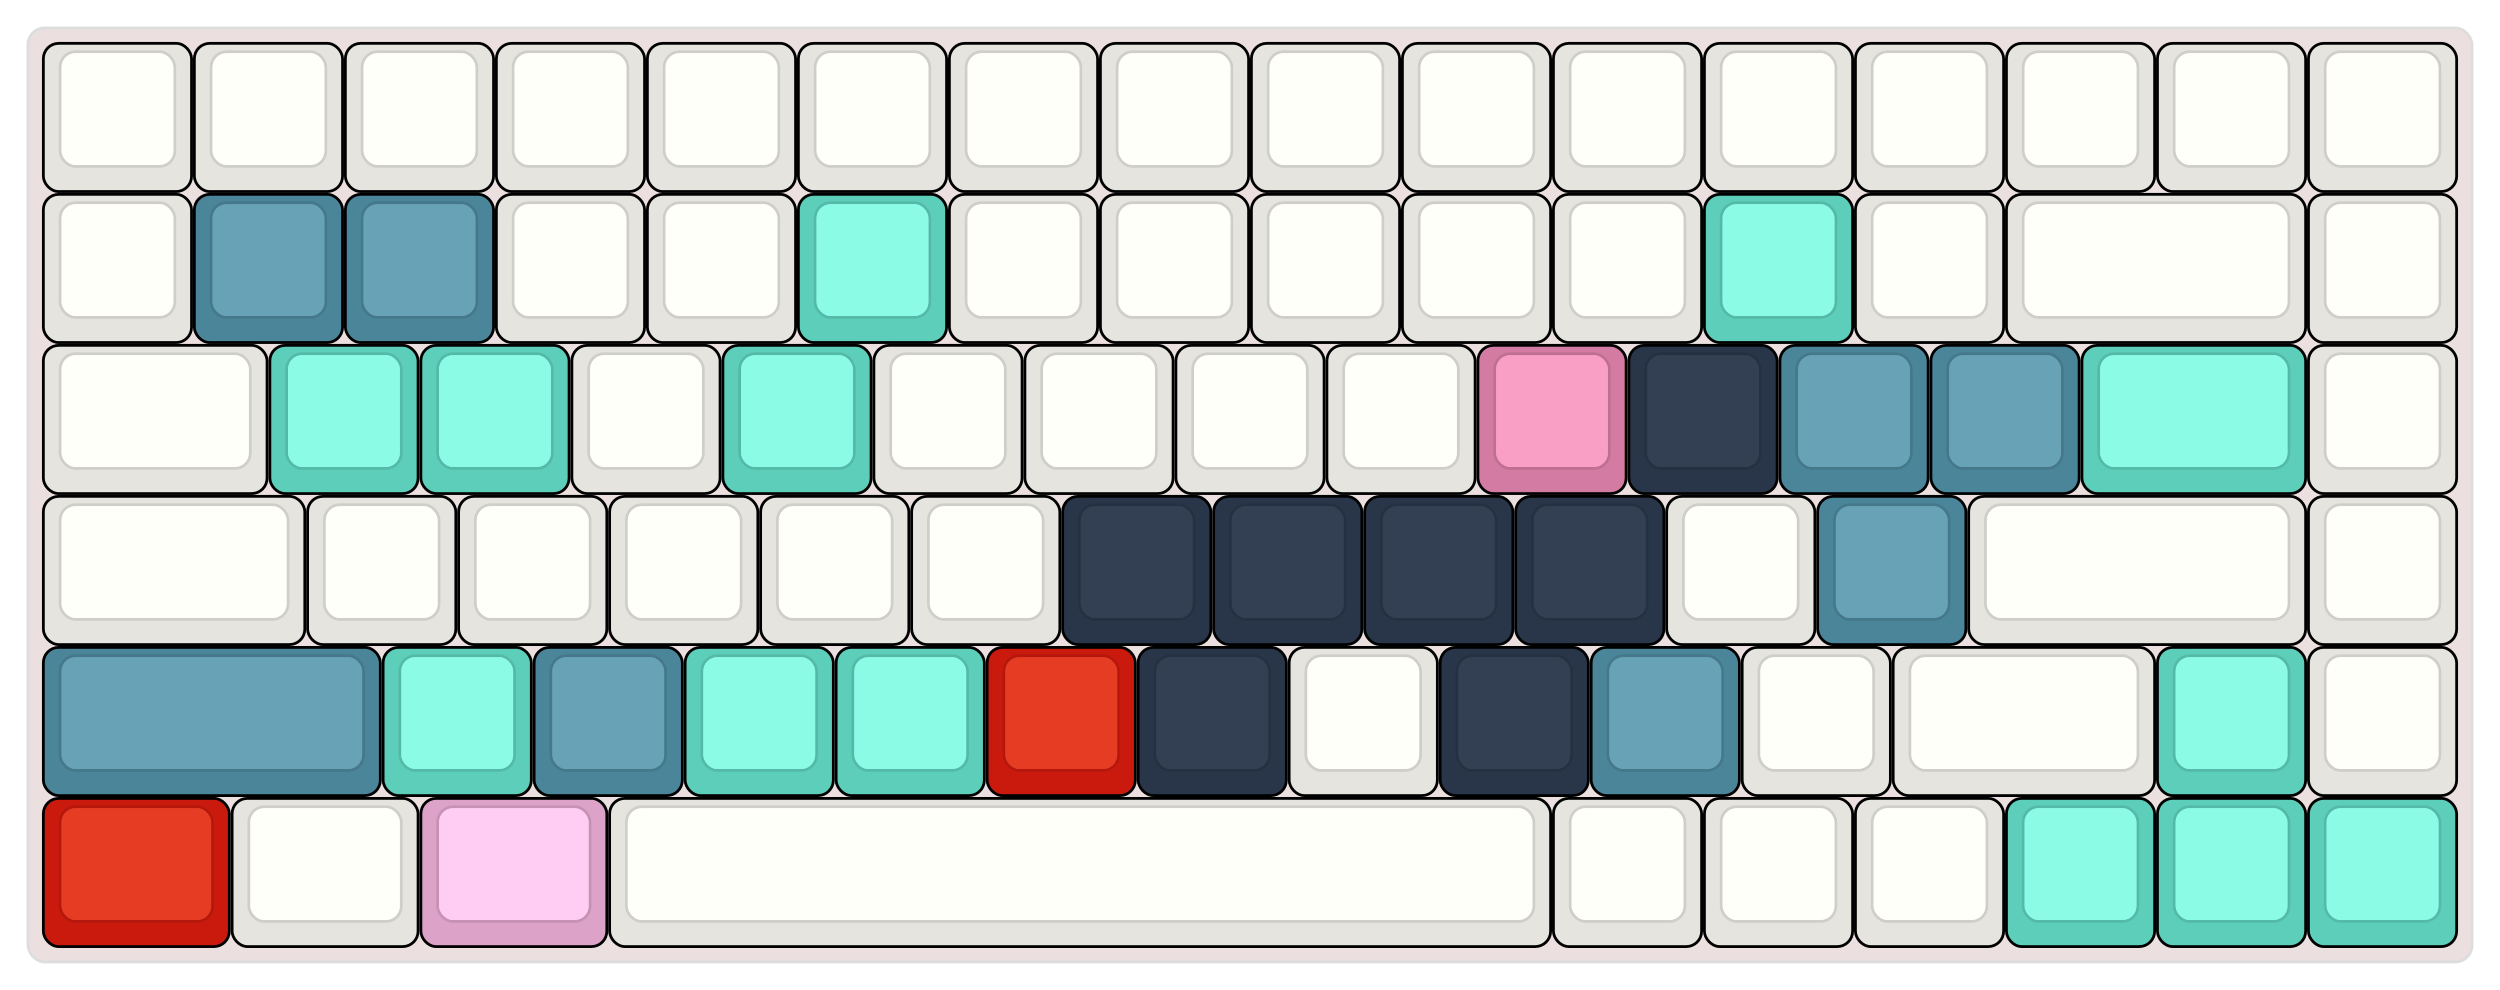 
  <svg width='894px'
       height='354px'
       viewBox='0 0 894 354'
       xmlns='http://www.w3.org/2000/svg'
       xmlns:xlink="http://www.w3.org/1999/xlink">

    <style type='text/css'>
    .keycap .border { stroke: black; stroke-width: 2; }
    .keycap .inner.border { stroke: rgba(0,0,0,.1); }
    </style>
    <defs>
      <linearGradient id="DCS">
        <stop offset="0%" stop-color="black" stop-opacity="0"/>
        <stop offset="40%" stop-color="black" stop-opacity="0.1"/>
        <stop offset="60%" stop-color="black" stop-opacity="0.1"/>
        <stop offset="100%" stop-color="black" stop-opacity="0"/>
      </linearGradient>
      <linearGradient id="SPACE" x1="0%" x2="0%" y1="0%" y2="100%">
        <stop offset="0%" stop-color="black" stop-opacity="0.1"/>
        <stop offset="20%" stop-color="black" stop-opacity="0.0"/>
        <stop offset="40%" stop-color="black" stop-opacity="0.0"/>
        <stop offset="100%" stop-color="black" stop-opacity="0.1"/>
      </linearGradient>
      <radialGradient id="DSA">
        <stop offset="0%" stop-color="black" stop-opacity="0.1"/>
        <stop offset="10%" stop-color="black" stop-opacity="0.1"/>
        <stop offset="100%" stop-color="black" stop-opacity="0"/>
      </radialGradient>
      <radialGradient id="SA" xlink:href="#DSA" />
    </defs>

    <g transform='translate(10,10)'>
      <rect width="874" height="334"
            stroke="#ddd" stroke-width="1" fill="#ebdfdf" rx="6"/>
      <g transform='translate(5,5)'>
        
  <g class='  keycap'
  >

  
    <!-- Outer Border -->
    <rect x="1" y="1"
          width="52" height="52"
          rx="5" fill="#e5e4df" class="outer border"/>
    
    <!-- Outer Fill -->
    <rect x="1" y="1"
          width="52" height="52"
          rx="5" fill="#e5e4df"/>
    

    
      <!-- Inner Border -->
      <rect x="7" y="4"
            width="40" height="40"
            rx="5" fill="#fffffa" class="inner border"/>
      
      <!-- Inner Fill -->
      <rect x="7" y="4"
            width="40" height="40"
            rx="5" fill="#fffffa"/>
      
      

     
   
  </g>

  <g class='  keycap'
  >

  
    <!-- Outer Border -->
    <rect x="55" y="1"
          width="52" height="52"
          rx="5" fill="#e5e4df" class="outer border"/>
    
    <!-- Outer Fill -->
    <rect x="55" y="1"
          width="52" height="52"
          rx="5" fill="#e5e4df"/>
    

    
      <!-- Inner Border -->
      <rect x="61" y="4"
            width="40" height="40"
            rx="5" fill="#fffffa" class="inner border"/>
      
      <!-- Inner Fill -->
      <rect x="61" y="4"
            width="40" height="40"
            rx="5" fill="#fffffa"/>
      
      

     
   
  </g>

  <g class='  keycap'
  >

  
    <!-- Outer Border -->
    <rect x="109" y="1"
          width="52" height="52"
          rx="5" fill="#e5e4df" class="outer border"/>
    
    <!-- Outer Fill -->
    <rect x="109" y="1"
          width="52" height="52"
          rx="5" fill="#e5e4df"/>
    

    
      <!-- Inner Border -->
      <rect x="115" y="4"
            width="40" height="40"
            rx="5" fill="#fffffa" class="inner border"/>
      
      <!-- Inner Fill -->
      <rect x="115" y="4"
            width="40" height="40"
            rx="5" fill="#fffffa"/>
      
      

     
   
  </g>

  <g class='  keycap'
  >

  
    <!-- Outer Border -->
    <rect x="163" y="1"
          width="52" height="52"
          rx="5" fill="#e5e4df" class="outer border"/>
    
    <!-- Outer Fill -->
    <rect x="163" y="1"
          width="52" height="52"
          rx="5" fill="#e5e4df"/>
    

    
      <!-- Inner Border -->
      <rect x="169" y="4"
            width="40" height="40"
            rx="5" fill="#fffffa" class="inner border"/>
      
      <!-- Inner Fill -->
      <rect x="169" y="4"
            width="40" height="40"
            rx="5" fill="#fffffa"/>
      
      

     
   
  </g>

  <g class='  keycap'
  >

  
    <!-- Outer Border -->
    <rect x="217" y="1"
          width="52" height="52"
          rx="5" fill="#e5e4df" class="outer border"/>
    
    <!-- Outer Fill -->
    <rect x="217" y="1"
          width="52" height="52"
          rx="5" fill="#e5e4df"/>
    

    
      <!-- Inner Border -->
      <rect x="223" y="4"
            width="40" height="40"
            rx="5" fill="#fffffa" class="inner border"/>
      
      <!-- Inner Fill -->
      <rect x="223" y="4"
            width="40" height="40"
            rx="5" fill="#fffffa"/>
      
      

     
   
  </g>

  <g class='  keycap'
  >

  
    <!-- Outer Border -->
    <rect x="271" y="1"
          width="52" height="52"
          rx="5" fill="#e5e4df" class="outer border"/>
    
    <!-- Outer Fill -->
    <rect x="271" y="1"
          width="52" height="52"
          rx="5" fill="#e5e4df"/>
    

    
      <!-- Inner Border -->
      <rect x="277" y="4"
            width="40" height="40"
            rx="5" fill="#fffffa" class="inner border"/>
      
      <!-- Inner Fill -->
      <rect x="277" y="4"
            width="40" height="40"
            rx="5" fill="#fffffa"/>
      
      

     
   
  </g>

  <g class='  keycap'
  >

  
    <!-- Outer Border -->
    <rect x="325" y="1"
          width="52" height="52"
          rx="5" fill="#e5e4df" class="outer border"/>
    
    <!-- Outer Fill -->
    <rect x="325" y="1"
          width="52" height="52"
          rx="5" fill="#e5e4df"/>
    

    
      <!-- Inner Border -->
      <rect x="331" y="4"
            width="40" height="40"
            rx="5" fill="#fffffa" class="inner border"/>
      
      <!-- Inner Fill -->
      <rect x="331" y="4"
            width="40" height="40"
            rx="5" fill="#fffffa"/>
      
      

     
   
  </g>

  <g class='  keycap'
  >

  
    <!-- Outer Border -->
    <rect x="379" y="1"
          width="52" height="52"
          rx="5" fill="#e5e4df" class="outer border"/>
    
    <!-- Outer Fill -->
    <rect x="379" y="1"
          width="52" height="52"
          rx="5" fill="#e5e4df"/>
    

    
      <!-- Inner Border -->
      <rect x="385" y="4"
            width="40" height="40"
            rx="5" fill="#fffffa" class="inner border"/>
      
      <!-- Inner Fill -->
      <rect x="385" y="4"
            width="40" height="40"
            rx="5" fill="#fffffa"/>
      
      

     
   
  </g>

  <g class='  keycap'
  >

  
    <!-- Outer Border -->
    <rect x="433" y="1"
          width="52" height="52"
          rx="5" fill="#e5e4df" class="outer border"/>
    
    <!-- Outer Fill -->
    <rect x="433" y="1"
          width="52" height="52"
          rx="5" fill="#e5e4df"/>
    

    
      <!-- Inner Border -->
      <rect x="439" y="4"
            width="40" height="40"
            rx="5" fill="#fffffa" class="inner border"/>
      
      <!-- Inner Fill -->
      <rect x="439" y="4"
            width="40" height="40"
            rx="5" fill="#fffffa"/>
      
      

     
   
  </g>

  <g class='  keycap'
  >

  
    <!-- Outer Border -->
    <rect x="487" y="1"
          width="52" height="52"
          rx="5" fill="#e5e4df" class="outer border"/>
    
    <!-- Outer Fill -->
    <rect x="487" y="1"
          width="52" height="52"
          rx="5" fill="#e5e4df"/>
    

    
      <!-- Inner Border -->
      <rect x="493" y="4"
            width="40" height="40"
            rx="5" fill="#fffffa" class="inner border"/>
      
      <!-- Inner Fill -->
      <rect x="493" y="4"
            width="40" height="40"
            rx="5" fill="#fffffa"/>
      
      

     
   
  </g>

  <g class='  keycap'
  >

  
    <!-- Outer Border -->
    <rect x="541" y="1"
          width="52" height="52"
          rx="5" fill="#e5e4df" class="outer border"/>
    
    <!-- Outer Fill -->
    <rect x="541" y="1"
          width="52" height="52"
          rx="5" fill="#e5e4df"/>
    

    
      <!-- Inner Border -->
      <rect x="547" y="4"
            width="40" height="40"
            rx="5" fill="#fffffa" class="inner border"/>
      
      <!-- Inner Fill -->
      <rect x="547" y="4"
            width="40" height="40"
            rx="5" fill="#fffffa"/>
      
      

     
   
  </g>

  <g class='  keycap'
  >

  
    <!-- Outer Border -->
    <rect x="595" y="1"
          width="52" height="52"
          rx="5" fill="#e5e4df" class="outer border"/>
    
    <!-- Outer Fill -->
    <rect x="595" y="1"
          width="52" height="52"
          rx="5" fill="#e5e4df"/>
    

    
      <!-- Inner Border -->
      <rect x="601" y="4"
            width="40" height="40"
            rx="5" fill="#fffffa" class="inner border"/>
      
      <!-- Inner Fill -->
      <rect x="601" y="4"
            width="40" height="40"
            rx="5" fill="#fffffa"/>
      
      

     
   
  </g>

  <g class='  keycap'
  >

  
    <!-- Outer Border -->
    <rect x="649" y="1"
          width="52" height="52"
          rx="5" fill="#e5e4df" class="outer border"/>
    
    <!-- Outer Fill -->
    <rect x="649" y="1"
          width="52" height="52"
          rx="5" fill="#e5e4df"/>
    

    
      <!-- Inner Border -->
      <rect x="655" y="4"
            width="40" height="40"
            rx="5" fill="#fffffa" class="inner border"/>
      
      <!-- Inner Fill -->
      <rect x="655" y="4"
            width="40" height="40"
            rx="5" fill="#fffffa"/>
      
      

     
   
  </g>

  <g class='  keycap'
  >

  
    <!-- Outer Border -->
    <rect x="703" y="1"
          width="52" height="52"
          rx="5" fill="#e5e4df" class="outer border"/>
    
    <!-- Outer Fill -->
    <rect x="703" y="1"
          width="52" height="52"
          rx="5" fill="#e5e4df"/>
    

    
      <!-- Inner Border -->
      <rect x="709" y="4"
            width="40" height="40"
            rx="5" fill="#fffffa" class="inner border"/>
      
      <!-- Inner Fill -->
      <rect x="709" y="4"
            width="40" height="40"
            rx="5" fill="#fffffa"/>
      
      

     
   
  </g>

  <g class='  keycap'
  >

  
    <!-- Outer Border -->
    <rect x="757" y="1"
          width="52" height="52"
          rx="5" fill="#e5e4df" class="outer border"/>
    
    <!-- Outer Fill -->
    <rect x="757" y="1"
          width="52" height="52"
          rx="5" fill="#e5e4df"/>
    

    
      <!-- Inner Border -->
      <rect x="763" y="4"
            width="40" height="40"
            rx="5" fill="#fffffa" class="inner border"/>
      
      <!-- Inner Fill -->
      <rect x="763" y="4"
            width="40" height="40"
            rx="5" fill="#fffffa"/>
      
      

     
   
  </g>

  <g class='  keycap'
  >

  
    <!-- Outer Border -->
    <rect x="811" y="1"
          width="52" height="52"
          rx="5" fill="#e5e4df" class="outer border"/>
    
    <!-- Outer Fill -->
    <rect x="811" y="1"
          width="52" height="52"
          rx="5" fill="#e5e4df"/>
    

    
      <!-- Inner Border -->
      <rect x="817" y="4"
            width="40" height="40"
            rx="5" fill="#fffffa" class="inner border"/>
      
      <!-- Inner Fill -->
      <rect x="817" y="4"
            width="40" height="40"
            rx="5" fill="#fffffa"/>
      
      

     
   
  </g>

  <g class='  keycap'
  >

  
    <!-- Outer Border -->
    <rect x="1" y="55"
          width="52" height="52"
          rx="5" fill="#e5e4df" class="outer border"/>
    
    <!-- Outer Fill -->
    <rect x="1" y="55"
          width="52" height="52"
          rx="5" fill="#e5e4df"/>
    

    
      <!-- Inner Border -->
      <rect x="7" y="58"
            width="40" height="40"
            rx="5" fill="#fffffa" class="inner border"/>
      
      <!-- Inner Fill -->
      <rect x="7" y="58"
            width="40" height="40"
            rx="5" fill="#fffffa"/>
      
      

     
   
  </g>

  <g class='  keycap'
  >

  
    <!-- Outer Border -->
    <rect x="55" y="55"
          width="52" height="52"
          rx="5" fill="#4b8599" class="outer border"/>
    
    <!-- Outer Fill -->
    <rect x="55" y="55"
          width="52" height="52"
          rx="5" fill="#4b8599"/>
    

    
      <!-- Inner Border -->
      <rect x="61" y="58"
            width="40" height="40"
            rx="5" fill="#68a2b6" class="inner border"/>
      
      <!-- Inner Fill -->
      <rect x="61" y="58"
            width="40" height="40"
            rx="5" fill="#68a2b6"/>
      
      

     
   
  </g>

  <g class='  keycap'
  >

  
    <!-- Outer Border -->
    <rect x="109" y="55"
          width="52" height="52"
          rx="5" fill="#4b8599" class="outer border"/>
    
    <!-- Outer Fill -->
    <rect x="109" y="55"
          width="52" height="52"
          rx="5" fill="#4b8599"/>
    

    
      <!-- Inner Border -->
      <rect x="115" y="58"
            width="40" height="40"
            rx="5" fill="#68a2b6" class="inner border"/>
      
      <!-- Inner Fill -->
      <rect x="115" y="58"
            width="40" height="40"
            rx="5" fill="#68a2b6"/>
      
      

     
   
  </g>

  <g class='  keycap'
  >

  
    <!-- Outer Border -->
    <rect x="163" y="55"
          width="52" height="52"
          rx="5" fill="#e5e4df" class="outer border"/>
    
    <!-- Outer Fill -->
    <rect x="163" y="55"
          width="52" height="52"
          rx="5" fill="#e5e4df"/>
    

    
      <!-- Inner Border -->
      <rect x="169" y="58"
            width="40" height="40"
            rx="5" fill="#fffffa" class="inner border"/>
      
      <!-- Inner Fill -->
      <rect x="169" y="58"
            width="40" height="40"
            rx="5" fill="#fffffa"/>
      
      

     
   
  </g>

  <g class='  keycap'
  >

  
    <!-- Outer Border -->
    <rect x="217" y="55"
          width="52" height="52"
          rx="5" fill="#e5e4df" class="outer border"/>
    
    <!-- Outer Fill -->
    <rect x="217" y="55"
          width="52" height="52"
          rx="5" fill="#e5e4df"/>
    

    
      <!-- Inner Border -->
      <rect x="223" y="58"
            width="40" height="40"
            rx="5" fill="#fffffa" class="inner border"/>
      
      <!-- Inner Fill -->
      <rect x="223" y="58"
            width="40" height="40"
            rx="5" fill="#fffffa"/>
      
      

     
   
  </g>

  <g class='  keycap'
  >

  
    <!-- Outer Border -->
    <rect x="271" y="55"
          width="52" height="52"
          rx="5" fill="#5dceba" class="outer border"/>
    
    <!-- Outer Fill -->
    <rect x="271" y="55"
          width="52" height="52"
          rx="5" fill="#5dceba"/>
    

    
      <!-- Inner Border -->
      <rect x="277" y="58"
            width="40" height="40"
            rx="5" fill="#8cfbe6" class="inner border"/>
      
      <!-- Inner Fill -->
      <rect x="277" y="58"
            width="40" height="40"
            rx="5" fill="#8cfbe6"/>
      
      

     
   
  </g>

  <g class='  keycap'
  >

  
    <!-- Outer Border -->
    <rect x="325" y="55"
          width="52" height="52"
          rx="5" fill="#e5e4df" class="outer border"/>
    
    <!-- Outer Fill -->
    <rect x="325" y="55"
          width="52" height="52"
          rx="5" fill="#e5e4df"/>
    

    
      <!-- Inner Border -->
      <rect x="331" y="58"
            width="40" height="40"
            rx="5" fill="#fffffa" class="inner border"/>
      
      <!-- Inner Fill -->
      <rect x="331" y="58"
            width="40" height="40"
            rx="5" fill="#fffffa"/>
      
      

     
   
  </g>

  <g class='  keycap'
  >

  
    <!-- Outer Border -->
    <rect x="379" y="55"
          width="52" height="52"
          rx="5" fill="#e5e4df" class="outer border"/>
    
    <!-- Outer Fill -->
    <rect x="379" y="55"
          width="52" height="52"
          rx="5" fill="#e5e4df"/>
    

    
      <!-- Inner Border -->
      <rect x="385" y="58"
            width="40" height="40"
            rx="5" fill="#fffffa" class="inner border"/>
      
      <!-- Inner Fill -->
      <rect x="385" y="58"
            width="40" height="40"
            rx="5" fill="#fffffa"/>
      
      

     
   
  </g>

  <g class='  keycap'
  >

  
    <!-- Outer Border -->
    <rect x="433" y="55"
          width="52" height="52"
          rx="5" fill="#e5e4df" class="outer border"/>
    
    <!-- Outer Fill -->
    <rect x="433" y="55"
          width="52" height="52"
          rx="5" fill="#e5e4df"/>
    

    
      <!-- Inner Border -->
      <rect x="439" y="58"
            width="40" height="40"
            rx="5" fill="#fffffa" class="inner border"/>
      
      <!-- Inner Fill -->
      <rect x="439" y="58"
            width="40" height="40"
            rx="5" fill="#fffffa"/>
      
      

     
   
  </g>

  <g class='  keycap'
  >

  
    <!-- Outer Border -->
    <rect x="487" y="55"
          width="52" height="52"
          rx="5" fill="#e5e4df" class="outer border"/>
    
    <!-- Outer Fill -->
    <rect x="487" y="55"
          width="52" height="52"
          rx="5" fill="#e5e4df"/>
    

    
      <!-- Inner Border -->
      <rect x="493" y="58"
            width="40" height="40"
            rx="5" fill="#fffffa" class="inner border"/>
      
      <!-- Inner Fill -->
      <rect x="493" y="58"
            width="40" height="40"
            rx="5" fill="#fffffa"/>
      
      

     
   
  </g>

  <g class='  keycap'
  >

  
    <!-- Outer Border -->
    <rect x="541" y="55"
          width="52" height="52"
          rx="5" fill="#e5e4df" class="outer border"/>
    
    <!-- Outer Fill -->
    <rect x="541" y="55"
          width="52" height="52"
          rx="5" fill="#e5e4df"/>
    

    
      <!-- Inner Border -->
      <rect x="547" y="58"
            width="40" height="40"
            rx="5" fill="#fffffa" class="inner border"/>
      
      <!-- Inner Fill -->
      <rect x="547" y="58"
            width="40" height="40"
            rx="5" fill="#fffffa"/>
      
      

     
   
  </g>

  <g class='  keycap'
  >

  
    <!-- Outer Border -->
    <rect x="595" y="55"
          width="52" height="52"
          rx="5" fill="#5dceba" class="outer border"/>
    
    <!-- Outer Fill -->
    <rect x="595" y="55"
          width="52" height="52"
          rx="5" fill="#5dceba"/>
    

    
      <!-- Inner Border -->
      <rect x="601" y="58"
            width="40" height="40"
            rx="5" fill="#8cfbe6" class="inner border"/>
      
      <!-- Inner Fill -->
      <rect x="601" y="58"
            width="40" height="40"
            rx="5" fill="#8cfbe6"/>
      
      

     
   
  </g>

  <g class='  keycap'
  >

  
    <!-- Outer Border -->
    <rect x="649" y="55"
          width="52" height="52"
          rx="5" fill="#e5e4df" class="outer border"/>
    
    <!-- Outer Fill -->
    <rect x="649" y="55"
          width="52" height="52"
          rx="5" fill="#e5e4df"/>
    

    
      <!-- Inner Border -->
      <rect x="655" y="58"
            width="40" height="40"
            rx="5" fill="#fffffa" class="inner border"/>
      
      <!-- Inner Fill -->
      <rect x="655" y="58"
            width="40" height="40"
            rx="5" fill="#fffffa"/>
      
      

     
   
  </g>

  <g class='  keycap'
  >

  
    <!-- Outer Border -->
    <rect x="703" y="55"
          width="106" height="52"
          rx="5" fill="#e5e4df" class="outer border"/>
    
    <!-- Outer Fill -->
    <rect x="703" y="55"
          width="106" height="52"
          rx="5" fill="#e5e4df"/>
    

    
      <!-- Inner Border -->
      <rect x="709" y="58"
            width="94" height="40"
            rx="5" fill="#fffffa" class="inner border"/>
      
      <!-- Inner Fill -->
      <rect x="709" y="58"
            width="94" height="40"
            rx="5" fill="#fffffa"/>
      
      

     
   
  </g>

  <g class='  keycap'
  >

  
    <!-- Outer Border -->
    <rect x="811" y="55"
          width="52" height="52"
          rx="5" fill="#e5e4df" class="outer border"/>
    
    <!-- Outer Fill -->
    <rect x="811" y="55"
          width="52" height="52"
          rx="5" fill="#e5e4df"/>
    

    
      <!-- Inner Border -->
      <rect x="817" y="58"
            width="40" height="40"
            rx="5" fill="#fffffa" class="inner border"/>
      
      <!-- Inner Fill -->
      <rect x="817" y="58"
            width="40" height="40"
            rx="5" fill="#fffffa"/>
      
      

     
   
  </g>

  <g class='  keycap'
  >

  
    <!-- Outer Border -->
    <rect x="1" y="109"
          width="79" height="52"
          rx="5" fill="#e5e4df" class="outer border"/>
    
    <!-- Outer Fill -->
    <rect x="1" y="109"
          width="79" height="52"
          rx="5" fill="#e5e4df"/>
    

    
      <!-- Inner Border -->
      <rect x="7" y="112"
            width="67" height="40"
            rx="5" fill="#fffffa" class="inner border"/>
      
      <!-- Inner Fill -->
      <rect x="7" y="112"
            width="67" height="40"
            rx="5" fill="#fffffa"/>
      
      

     
   
  </g>

  <g class='  keycap'
  >

  
    <!-- Outer Border -->
    <rect x="82" y="109"
          width="52" height="52"
          rx="5" fill="#5dceba" class="outer border"/>
    
    <!-- Outer Fill -->
    <rect x="82" y="109"
          width="52" height="52"
          rx="5" fill="#5dceba"/>
    

    
      <!-- Inner Border -->
      <rect x="88" y="112"
            width="40" height="40"
            rx="5" fill="#8cfbe6" class="inner border"/>
      
      <!-- Inner Fill -->
      <rect x="88" y="112"
            width="40" height="40"
            rx="5" fill="#8cfbe6"/>
      
      

     
   
  </g>

  <g class='  keycap'
  >

  
    <!-- Outer Border -->
    <rect x="136" y="109"
          width="52" height="52"
          rx="5" fill="#5dceba" class="outer border"/>
    
    <!-- Outer Fill -->
    <rect x="136" y="109"
          width="52" height="52"
          rx="5" fill="#5dceba"/>
    

    
      <!-- Inner Border -->
      <rect x="142" y="112"
            width="40" height="40"
            rx="5" fill="#8cfbe6" class="inner border"/>
      
      <!-- Inner Fill -->
      <rect x="142" y="112"
            width="40" height="40"
            rx="5" fill="#8cfbe6"/>
      
      

     
   
  </g>

  <g class='  keycap'
  >

  
    <!-- Outer Border -->
    <rect x="190" y="109"
          width="52" height="52"
          rx="5" fill="#e5e4df" class="outer border"/>
    
    <!-- Outer Fill -->
    <rect x="190" y="109"
          width="52" height="52"
          rx="5" fill="#e5e4df"/>
    

    
      <!-- Inner Border -->
      <rect x="196" y="112"
            width="40" height="40"
            rx="5" fill="#fffffa" class="inner border"/>
      
      <!-- Inner Fill -->
      <rect x="196" y="112"
            width="40" height="40"
            rx="5" fill="#fffffa"/>
      
      

     
   
  </g>

  <g class='  keycap'
  >

  
    <!-- Outer Border -->
    <rect x="244" y="109"
          width="52" height="52"
          rx="5" fill="#5dceba" class="outer border"/>
    
    <!-- Outer Fill -->
    <rect x="244" y="109"
          width="52" height="52"
          rx="5" fill="#5dceba"/>
    

    
      <!-- Inner Border -->
      <rect x="250" y="112"
            width="40" height="40"
            rx="5" fill="#8cfbe6" class="inner border"/>
      
      <!-- Inner Fill -->
      <rect x="250" y="112"
            width="40" height="40"
            rx="5" fill="#8cfbe6"/>
      
      

     
   
  </g>

  <g class='  keycap'
  >

  
    <!-- Outer Border -->
    <rect x="298" y="109"
          width="52" height="52"
          rx="5" fill="#e5e4df" class="outer border"/>
    
    <!-- Outer Fill -->
    <rect x="298" y="109"
          width="52" height="52"
          rx="5" fill="#e5e4df"/>
    

    
      <!-- Inner Border -->
      <rect x="304" y="112"
            width="40" height="40"
            rx="5" fill="#fffffa" class="inner border"/>
      
      <!-- Inner Fill -->
      <rect x="304" y="112"
            width="40" height="40"
            rx="5" fill="#fffffa"/>
      
      

     
   
  </g>

  <g class='  keycap'
  >

  
    <!-- Outer Border -->
    <rect x="352" y="109"
          width="52" height="52"
          rx="5" fill="#e5e4df" class="outer border"/>
    
    <!-- Outer Fill -->
    <rect x="352" y="109"
          width="52" height="52"
          rx="5" fill="#e5e4df"/>
    

    
      <!-- Inner Border -->
      <rect x="358" y="112"
            width="40" height="40"
            rx="5" fill="#fffffa" class="inner border"/>
      
      <!-- Inner Fill -->
      <rect x="358" y="112"
            width="40" height="40"
            rx="5" fill="#fffffa"/>
      
      

     
   
  </g>

  <g class='  keycap'
  >

  
    <!-- Outer Border -->
    <rect x="406" y="109"
          width="52" height="52"
          rx="5" fill="#e5e4df" class="outer border"/>
    
    <!-- Outer Fill -->
    <rect x="406" y="109"
          width="52" height="52"
          rx="5" fill="#e5e4df"/>
    

    
      <!-- Inner Border -->
      <rect x="412" y="112"
            width="40" height="40"
            rx="5" fill="#fffffa" class="inner border"/>
      
      <!-- Inner Fill -->
      <rect x="412" y="112"
            width="40" height="40"
            rx="5" fill="#fffffa"/>
      
      

     
   
  </g>

  <g class='  keycap'
  >

  
    <!-- Outer Border -->
    <rect x="460" y="109"
          width="52" height="52"
          rx="5" fill="#e5e4df" class="outer border"/>
    
    <!-- Outer Fill -->
    <rect x="460" y="109"
          width="52" height="52"
          rx="5" fill="#e5e4df"/>
    

    
      <!-- Inner Border -->
      <rect x="466" y="112"
            width="40" height="40"
            rx="5" fill="#fffffa" class="inner border"/>
      
      <!-- Inner Fill -->
      <rect x="466" y="112"
            width="40" height="40"
            rx="5" fill="#fffffa"/>
      
      

     
   
  </g>

  <g class='  keycap'
  >

  
    <!-- Outer Border -->
    <rect x="514" y="109"
          width="52" height="52"
          rx="5" fill="#d37ba2" class="outer border"/>
    
    <!-- Outer Fill -->
    <rect x="514" y="109"
          width="52" height="52"
          rx="5" fill="#d37ba2"/>
    

    
      <!-- Inner Border -->
      <rect x="520" y="112"
            width="40" height="40"
            rx="5" fill="#f99ec5" class="inner border"/>
      
      <!-- Inner Fill -->
      <rect x="520" y="112"
            width="40" height="40"
            rx="5" fill="#f99ec5"/>
      
      

     
   
  </g>

  <g class='  keycap'
  >

  
    <!-- Outer Border -->
    <rect x="568" y="109"
          width="52" height="52"
          rx="5" fill="#293649" class="outer border"/>
    
    <!-- Outer Fill -->
    <rect x="568" y="109"
          width="52" height="52"
          rx="5" fill="#293649"/>
    

    
      <!-- Inner Border -->
      <rect x="574" y="112"
            width="40" height="40"
            rx="5" fill="#334054" class="inner border"/>
      
      <!-- Inner Fill -->
      <rect x="574" y="112"
            width="40" height="40"
            rx="5" fill="#334054"/>
      
      

     
   
  </g>

  <g class='  keycap'
  >

  
    <!-- Outer Border -->
    <rect x="622" y="109"
          width="52" height="52"
          rx="5" fill="#4b8599" class="outer border"/>
    
    <!-- Outer Fill -->
    <rect x="622" y="109"
          width="52" height="52"
          rx="5" fill="#4b8599"/>
    

    
      <!-- Inner Border -->
      <rect x="628" y="112"
            width="40" height="40"
            rx="5" fill="#68a2b6" class="inner border"/>
      
      <!-- Inner Fill -->
      <rect x="628" y="112"
            width="40" height="40"
            rx="5" fill="#68a2b6"/>
      
      

     
   
  </g>

  <g class='  keycap'
  >

  
    <!-- Outer Border -->
    <rect x="676" y="109"
          width="52" height="52"
          rx="5" fill="#4b8599" class="outer border"/>
    
    <!-- Outer Fill -->
    <rect x="676" y="109"
          width="52" height="52"
          rx="5" fill="#4b8599"/>
    

    
      <!-- Inner Border -->
      <rect x="682" y="112"
            width="40" height="40"
            rx="5" fill="#68a2b6" class="inner border"/>
      
      <!-- Inner Fill -->
      <rect x="682" y="112"
            width="40" height="40"
            rx="5" fill="#68a2b6"/>
      
      

     
   
  </g>

  <g class='  keycap'
  >

  
    <!-- Outer Border -->
    <rect x="730" y="109"
          width="79" height="52"
          rx="5" fill="#5dceba" class="outer border"/>
    
    <!-- Outer Fill -->
    <rect x="730" y="109"
          width="79" height="52"
          rx="5" fill="#5dceba"/>
    

    
      <!-- Inner Border -->
      <rect x="736" y="112"
            width="67" height="40"
            rx="5" fill="#8cfbe6" class="inner border"/>
      
      <!-- Inner Fill -->
      <rect x="736" y="112"
            width="67" height="40"
            rx="5" fill="#8cfbe6"/>
      
      

     
   
  </g>

  <g class='  keycap'
  >

  
    <!-- Outer Border -->
    <rect x="811" y="109"
          width="52" height="52"
          rx="5" fill="#e5e4df" class="outer border"/>
    
    <!-- Outer Fill -->
    <rect x="811" y="109"
          width="52" height="52"
          rx="5" fill="#e5e4df"/>
    

    
      <!-- Inner Border -->
      <rect x="817" y="112"
            width="40" height="40"
            rx="5" fill="#fffffa" class="inner border"/>
      
      <!-- Inner Fill -->
      <rect x="817" y="112"
            width="40" height="40"
            rx="5" fill="#fffffa"/>
      
      

     
   
  </g>

  <g class='  keycap'
  >

  
    <!-- Outer Border -->
    <rect x="1" y="163"
          width="92.5" height="52"
          rx="5" fill="#e5e4df" class="outer border"/>
    
    <!-- Outer Fill -->
    <rect x="1" y="163"
          width="92.5" height="52"
          rx="5" fill="#e5e4df"/>
    

    
      <!-- Inner Border -->
      <rect x="7" y="166"
            width="80.5" height="40"
            rx="5" fill="#fffffa" class="inner border"/>
      
      <!-- Inner Fill -->
      <rect x="7" y="166"
            width="80.5" height="40"
            rx="5" fill="#fffffa"/>
      
      

     
   
  </g>

  <g class='  keycap'
  >

  
    <!-- Outer Border -->
    <rect x="95.5" y="163"
          width="52" height="52"
          rx="5" fill="#e5e4df" class="outer border"/>
    
    <!-- Outer Fill -->
    <rect x="95.5" y="163"
          width="52" height="52"
          rx="5" fill="#e5e4df"/>
    

    
      <!-- Inner Border -->
      <rect x="101.5" y="166"
            width="40" height="40"
            rx="5" fill="#fffffa" class="inner border"/>
      
      <!-- Inner Fill -->
      <rect x="101.5" y="166"
            width="40" height="40"
            rx="5" fill="#fffffa"/>
      
      

     
   
  </g>

  <g class='  keycap'
  >

  
    <!-- Outer Border -->
    <rect x="149.5" y="163"
          width="52" height="52"
          rx="5" fill="#e5e4df" class="outer border"/>
    
    <!-- Outer Fill -->
    <rect x="149.5" y="163"
          width="52" height="52"
          rx="5" fill="#e5e4df"/>
    

    
      <!-- Inner Border -->
      <rect x="155.5" y="166"
            width="40" height="40"
            rx="5" fill="#fffffa" class="inner border"/>
      
      <!-- Inner Fill -->
      <rect x="155.5" y="166"
            width="40" height="40"
            rx="5" fill="#fffffa"/>
      
      

     
   
  </g>

  <g class='  keycap'
  >

  
    <!-- Outer Border -->
    <rect x="203.5" y="163"
          width="52" height="52"
          rx="5" fill="#e5e4df" class="outer border"/>
    
    <!-- Outer Fill -->
    <rect x="203.5" y="163"
          width="52" height="52"
          rx="5" fill="#e5e4df"/>
    

    
      <!-- Inner Border -->
      <rect x="209.5" y="166"
            width="40" height="40"
            rx="5" fill="#fffffa" class="inner border"/>
      
      <!-- Inner Fill -->
      <rect x="209.5" y="166"
            width="40" height="40"
            rx="5" fill="#fffffa"/>
      
      

     
   
  </g>

  <g class='  keycap'
  >

  
    <!-- Outer Border -->
    <rect x="257.5" y="163"
          width="52" height="52"
          rx="5" fill="#e5e4df" class="outer border"/>
    
    <!-- Outer Fill -->
    <rect x="257.5" y="163"
          width="52" height="52"
          rx="5" fill="#e5e4df"/>
    

    
      <!-- Inner Border -->
      <rect x="263.5" y="166"
            width="40" height="40"
            rx="5" fill="#fffffa" class="inner border"/>
      
      <!-- Inner Fill -->
      <rect x="263.5" y="166"
            width="40" height="40"
            rx="5" fill="#fffffa"/>
      
      

     
   
  </g>

  <g class='  keycap'
  >

  
    <!-- Outer Border -->
    <rect x="311.5" y="163"
          width="52" height="52"
          rx="5" fill="#e5e4df" class="outer border"/>
    
    <!-- Outer Fill -->
    <rect x="311.5" y="163"
          width="52" height="52"
          rx="5" fill="#e5e4df"/>
    

    
      <!-- Inner Border -->
      <rect x="317.5" y="166"
            width="40" height="40"
            rx="5" fill="#fffffa" class="inner border"/>
      
      <!-- Inner Fill -->
      <rect x="317.5" y="166"
            width="40" height="40"
            rx="5" fill="#fffffa"/>
      
      

     
   
  </g>

  <g class='  keycap'
  >

  
    <!-- Outer Border -->
    <rect x="365.5" y="163"
          width="52" height="52"
          rx="5" fill="#293649" class="outer border"/>
    
    <!-- Outer Fill -->
    <rect x="365.5" y="163"
          width="52" height="52"
          rx="5" fill="#293649"/>
    

    
      <!-- Inner Border -->
      <rect x="371.5" y="166"
            width="40" height="40"
            rx="5" fill="#334054" class="inner border"/>
      
      <!-- Inner Fill -->
      <rect x="371.5" y="166"
            width="40" height="40"
            rx="5" fill="#334054"/>
      
      

     
   
  </g>

  <g class='  keycap'
  >

  
    <!-- Outer Border -->
    <rect x="419.5" y="163"
          width="52" height="52"
          rx="5" fill="#293649" class="outer border"/>
    
    <!-- Outer Fill -->
    <rect x="419.5" y="163"
          width="52" height="52"
          rx="5" fill="#293649"/>
    

    
      <!-- Inner Border -->
      <rect x="425.5" y="166"
            width="40" height="40"
            rx="5" fill="#334054" class="inner border"/>
      
      <!-- Inner Fill -->
      <rect x="425.5" y="166"
            width="40" height="40"
            rx="5" fill="#334054"/>
      
      

     
   
  </g>

  <g class='  keycap'
  >

  
    <!-- Outer Border -->
    <rect x="473.5" y="163"
          width="52" height="52"
          rx="5" fill="#293649" class="outer border"/>
    
    <!-- Outer Fill -->
    <rect x="473.5" y="163"
          width="52" height="52"
          rx="5" fill="#293649"/>
    

    
      <!-- Inner Border -->
      <rect x="479.5" y="166"
            width="40" height="40"
            rx="5" fill="#334054" class="inner border"/>
      
      <!-- Inner Fill -->
      <rect x="479.5" y="166"
            width="40" height="40"
            rx="5" fill="#334054"/>
      
      

     
   
  </g>

  <g class='  keycap'
  >

  
    <!-- Outer Border -->
    <rect x="527.5" y="163"
          width="52" height="52"
          rx="5" fill="#293649" class="outer border"/>
    
    <!-- Outer Fill -->
    <rect x="527.5" y="163"
          width="52" height="52"
          rx="5" fill="#293649"/>
    

    
      <!-- Inner Border -->
      <rect x="533.5" y="166"
            width="40" height="40"
            rx="5" fill="#334054" class="inner border"/>
      
      <!-- Inner Fill -->
      <rect x="533.5" y="166"
            width="40" height="40"
            rx="5" fill="#334054"/>
      
      

     
   
  </g>

  <g class='  keycap'
  >

  
    <!-- Outer Border -->
    <rect x="581.5" y="163"
          width="52" height="52"
          rx="5" fill="#e5e4df" class="outer border"/>
    
    <!-- Outer Fill -->
    <rect x="581.5" y="163"
          width="52" height="52"
          rx="5" fill="#e5e4df"/>
    

    
      <!-- Inner Border -->
      <rect x="587.5" y="166"
            width="40" height="40"
            rx="5" fill="#fffffa" class="inner border"/>
      
      <!-- Inner Fill -->
      <rect x="587.5" y="166"
            width="40" height="40"
            rx="5" fill="#fffffa"/>
      
      

     
   
  </g>

  <g class='  keycap'
  >

  
    <!-- Outer Border -->
    <rect x="635.5" y="163"
          width="52" height="52"
          rx="5" fill="#4b8599" class="outer border"/>
    
    <!-- Outer Fill -->
    <rect x="635.5" y="163"
          width="52" height="52"
          rx="5" fill="#4b8599"/>
    

    
      <!-- Inner Border -->
      <rect x="641.5" y="166"
            width="40" height="40"
            rx="5" fill="#68a2b6" class="inner border"/>
      
      <!-- Inner Fill -->
      <rect x="641.5" y="166"
            width="40" height="40"
            rx="5" fill="#68a2b6"/>
      
      

     
   
  </g>

  <g class='  keycap'
  >

  
    <!-- Outer Border -->
    <rect x="689.5" y="163"
          width="119.5" height="52"
          rx="5" fill="#e5e4df" class="outer border"/>
    
    <!-- Outer Fill -->
    <rect x="689.5" y="163"
          width="119.5" height="52"
          rx="5" fill="#e5e4df"/>
    

    
      <!-- Inner Border -->
      <rect x="695.5" y="166"
            width="107.5" height="40"
            rx="5" fill="#fffffa" class="inner border"/>
      
      <!-- Inner Fill -->
      <rect x="695.5" y="166"
            width="107.5" height="40"
            rx="5" fill="#fffffa"/>
      
      

     
   
  </g>

  <g class='  keycap'
  >

  
    <!-- Outer Border -->
    <rect x="811" y="163"
          width="52" height="52"
          rx="5" fill="#e5e4df" class="outer border"/>
    
    <!-- Outer Fill -->
    <rect x="811" y="163"
          width="52" height="52"
          rx="5" fill="#e5e4df"/>
    

    
      <!-- Inner Border -->
      <rect x="817" y="166"
            width="40" height="40"
            rx="5" fill="#fffffa" class="inner border"/>
      
      <!-- Inner Fill -->
      <rect x="817" y="166"
            width="40" height="40"
            rx="5" fill="#fffffa"/>
      
      

     
   
  </g>

  <g class='  keycap'
  >

  
    <!-- Outer Border -->
    <rect x="1" y="217"
          width="119.5" height="52"
          rx="5" fill="#4b8599" class="outer border"/>
    
    <!-- Outer Fill -->
    <rect x="1" y="217"
          width="119.5" height="52"
          rx="5" fill="#4b8599"/>
    

    
      <!-- Inner Border -->
      <rect x="7" y="220"
            width="107.5" height="40"
            rx="5" fill="#68a2b6" class="inner border"/>
      
      <!-- Inner Fill -->
      <rect x="7" y="220"
            width="107.5" height="40"
            rx="5" fill="#68a2b6"/>
      
      

     
   
  </g>

  <g class='  keycap'
  >

  
    <!-- Outer Border -->
    <rect x="122.5" y="217"
          width="52" height="52"
          rx="5" fill="#5dceba" class="outer border"/>
    
    <!-- Outer Fill -->
    <rect x="122.5" y="217"
          width="52" height="52"
          rx="5" fill="#5dceba"/>
    

    
      <!-- Inner Border -->
      <rect x="128.5" y="220"
            width="40" height="40"
            rx="5" fill="#8cfbe6" class="inner border"/>
      
      <!-- Inner Fill -->
      <rect x="128.5" y="220"
            width="40" height="40"
            rx="5" fill="#8cfbe6"/>
      
      

     
   
  </g>

  <g class='  keycap'
  >

  
    <!-- Outer Border -->
    <rect x="176.5" y="217"
          width="52" height="52"
          rx="5" fill="#4b8599" class="outer border"/>
    
    <!-- Outer Fill -->
    <rect x="176.5" y="217"
          width="52" height="52"
          rx="5" fill="#4b8599"/>
    

    
      <!-- Inner Border -->
      <rect x="182.5" y="220"
            width="40" height="40"
            rx="5" fill="#68a2b6" class="inner border"/>
      
      <!-- Inner Fill -->
      <rect x="182.5" y="220"
            width="40" height="40"
            rx="5" fill="#68a2b6"/>
      
      

     
   
  </g>

  <g class='  keycap'
  >

  
    <!-- Outer Border -->
    <rect x="230.5" y="217"
          width="52" height="52"
          rx="5" fill="#5dceba" class="outer border"/>
    
    <!-- Outer Fill -->
    <rect x="230.5" y="217"
          width="52" height="52"
          rx="5" fill="#5dceba"/>
    

    
      <!-- Inner Border -->
      <rect x="236.5" y="220"
            width="40" height="40"
            rx="5" fill="#8cfbe6" class="inner border"/>
      
      <!-- Inner Fill -->
      <rect x="236.5" y="220"
            width="40" height="40"
            rx="5" fill="#8cfbe6"/>
      
      

     
   
  </g>

  <g class='  keycap'
  >

  
    <!-- Outer Border -->
    <rect x="284.5" y="217"
          width="52" height="52"
          rx="5" fill="#5dceba" class="outer border"/>
    
    <!-- Outer Fill -->
    <rect x="284.5" y="217"
          width="52" height="52"
          rx="5" fill="#5dceba"/>
    

    
      <!-- Inner Border -->
      <rect x="290.5" y="220"
            width="40" height="40"
            rx="5" fill="#8cfbe6" class="inner border"/>
      
      <!-- Inner Fill -->
      <rect x="290.5" y="220"
            width="40" height="40"
            rx="5" fill="#8cfbe6"/>
      
      

     
   
  </g>

  <g class='  keycap'
  >

  
    <!-- Outer Border -->
    <rect x="338.5" y="217"
          width="52" height="52"
          rx="5" fill="#ca1a0e" class="outer border"/>
    
    <!-- Outer Fill -->
    <rect x="338.5" y="217"
          width="52" height="52"
          rx="5" fill="#ca1a0e"/>
    

    
      <!-- Inner Border -->
      <rect x="344.5" y="220"
            width="40" height="40"
            rx="5" fill="#e73c24" class="inner border"/>
      
      <!-- Inner Fill -->
      <rect x="344.5" y="220"
            width="40" height="40"
            rx="5" fill="#e73c24"/>
      
      

     
   
  </g>

  <g class='  keycap'
  >

  
    <!-- Outer Border -->
    <rect x="392.5" y="217"
          width="52" height="52"
          rx="5" fill="#293649" class="outer border"/>
    
    <!-- Outer Fill -->
    <rect x="392.5" y="217"
          width="52" height="52"
          rx="5" fill="#293649"/>
    

    
      <!-- Inner Border -->
      <rect x="398.5" y="220"
            width="40" height="40"
            rx="5" fill="#334054" class="inner border"/>
      
      <!-- Inner Fill -->
      <rect x="398.5" y="220"
            width="40" height="40"
            rx="5" fill="#334054"/>
      
      

     
   
  </g>

  <g class='  keycap'
  >

  
    <!-- Outer Border -->
    <rect x="446.5" y="217"
          width="52" height="52"
          rx="5" fill="#e5e4df" class="outer border"/>
    
    <!-- Outer Fill -->
    <rect x="446.5" y="217"
          width="52" height="52"
          rx="5" fill="#e5e4df"/>
    

    
      <!-- Inner Border -->
      <rect x="452.5" y="220"
            width="40" height="40"
            rx="5" fill="#fffffa" class="inner border"/>
      
      <!-- Inner Fill -->
      <rect x="452.5" y="220"
            width="40" height="40"
            rx="5" fill="#fffffa"/>
      
      

     
   
  </g>

  <g class='  keycap'
  >

  
    <!-- Outer Border -->
    <rect x="500.5" y="217"
          width="52" height="52"
          rx="5" fill="#293649" class="outer border"/>
    
    <!-- Outer Fill -->
    <rect x="500.5" y="217"
          width="52" height="52"
          rx="5" fill="#293649"/>
    

    
      <!-- Inner Border -->
      <rect x="506.5" y="220"
            width="40" height="40"
            rx="5" fill="#334054" class="inner border"/>
      
      <!-- Inner Fill -->
      <rect x="506.5" y="220"
            width="40" height="40"
            rx="5" fill="#334054"/>
      
      

     
   
  </g>

  <g class='  keycap'
  >

  
    <!-- Outer Border -->
    <rect x="554.5" y="217"
          width="52" height="52"
          rx="5" fill="#4b8599" class="outer border"/>
    
    <!-- Outer Fill -->
    <rect x="554.5" y="217"
          width="52" height="52"
          rx="5" fill="#4b8599"/>
    

    
      <!-- Inner Border -->
      <rect x="560.5" y="220"
            width="40" height="40"
            rx="5" fill="#68a2b6" class="inner border"/>
      
      <!-- Inner Fill -->
      <rect x="560.5" y="220"
            width="40" height="40"
            rx="5" fill="#68a2b6"/>
      
      

     
   
  </g>

  <g class='  keycap'
  >

  
    <!-- Outer Border -->
    <rect x="608.5" y="217"
          width="52" height="52"
          rx="5" fill="#e5e4df" class="outer border"/>
    
    <!-- Outer Fill -->
    <rect x="608.5" y="217"
          width="52" height="52"
          rx="5" fill="#e5e4df"/>
    

    
      <!-- Inner Border -->
      <rect x="614.5" y="220"
            width="40" height="40"
            rx="5" fill="#fffffa" class="inner border"/>
      
      <!-- Inner Fill -->
      <rect x="614.5" y="220"
            width="40" height="40"
            rx="5" fill="#fffffa"/>
      
      

     
   
  </g>

  <g class='  keycap'
  >

  
    <!-- Outer Border -->
    <rect x="662.5" y="217"
          width="92.5" height="52"
          rx="5" fill="#e5e4df" class="outer border"/>
    
    <!-- Outer Fill -->
    <rect x="662.5" y="217"
          width="92.5" height="52"
          rx="5" fill="#e5e4df"/>
    

    
      <!-- Inner Border -->
      <rect x="668.5" y="220"
            width="80.5" height="40"
            rx="5" fill="#fffffa" class="inner border"/>
      
      <!-- Inner Fill -->
      <rect x="668.5" y="220"
            width="80.5" height="40"
            rx="5" fill="#fffffa"/>
      
      

     
   
  </g>

  <g class='  keycap'
  >

  
    <!-- Outer Border -->
    <rect x="757" y="217"
          width="52" height="52"
          rx="5" fill="#5dceba" class="outer border"/>
    
    <!-- Outer Fill -->
    <rect x="757" y="217"
          width="52" height="52"
          rx="5" fill="#5dceba"/>
    

    
      <!-- Inner Border -->
      <rect x="763" y="220"
            width="40" height="40"
            rx="5" fill="#8cfbe6" class="inner border"/>
      
      <!-- Inner Fill -->
      <rect x="763" y="220"
            width="40" height="40"
            rx="5" fill="#8cfbe6"/>
      
      

     
   
  </g>

  <g class='  keycap'
  >

  
    <!-- Outer Border -->
    <rect x="811" y="217"
          width="52" height="52"
          rx="5" fill="#e5e4df" class="outer border"/>
    
    <!-- Outer Fill -->
    <rect x="811" y="217"
          width="52" height="52"
          rx="5" fill="#e5e4df"/>
    

    
      <!-- Inner Border -->
      <rect x="817" y="220"
            width="40" height="40"
            rx="5" fill="#fffffa" class="inner border"/>
      
      <!-- Inner Fill -->
      <rect x="817" y="220"
            width="40" height="40"
            rx="5" fill="#fffffa"/>
      
      

     
   
  </g>

  <g class='  keycap'
  >

  
    <!-- Outer Border -->
    <rect x="1" y="271"
          width="65.5" height="52"
          rx="5" fill="#ca1a0e" class="outer border"/>
    
    <!-- Outer Fill -->
    <rect x="1" y="271"
          width="65.5" height="52"
          rx="5" fill="#ca1a0e"/>
    

    
      <!-- Inner Border -->
      <rect x="7" y="274"
            width="53.5" height="40"
            rx="5" fill="#e73c24" class="inner border"/>
      
      <!-- Inner Fill -->
      <rect x="7" y="274"
            width="53.5" height="40"
            rx="5" fill="#e73c24"/>
      
      

     
   
  </g>

  <g class='  keycap'
  >

  
    <!-- Outer Border -->
    <rect x="68.5" y="271"
          width="65.5" height="52"
          rx="5" fill="#e5e4df" class="outer border"/>
    
    <!-- Outer Fill -->
    <rect x="68.5" y="271"
          width="65.5" height="52"
          rx="5" fill="#e5e4df"/>
    

    
      <!-- Inner Border -->
      <rect x="74.5" y="274"
            width="53.5" height="40"
            rx="5" fill="#fffffa" class="inner border"/>
      
      <!-- Inner Fill -->
      <rect x="74.5" y="274"
            width="53.5" height="40"
            rx="5" fill="#fffffa"/>
      
      

     
   
  </g>

  <g class='  keycap'
  >

  
    <!-- Outer Border -->
    <rect x="136" y="271"
          width="65.5" height="52"
          rx="5" fill="#dca2c8" class="outer border"/>
    
    <!-- Outer Fill -->
    <rect x="136" y="271"
          width="65.5" height="52"
          rx="5" fill="#dca2c8"/>
    

    
      <!-- Inner Border -->
      <rect x="142" y="274"
            width="53.5" height="40"
            rx="5" fill="#ffccf3" class="inner border"/>
      
      <!-- Inner Fill -->
      <rect x="142" y="274"
            width="53.5" height="40"
            rx="5" fill="#ffccf3"/>
      
      

     
   
  </g>

  <g class='  keycap'
  >

  
    <!-- Outer Border -->
    <rect x="203.5" y="271"
          width="335.5" height="52"
          rx="5" fill="#e5e4df" class="outer border"/>
    
    <!-- Outer Fill -->
    <rect x="203.5" y="271"
          width="335.5" height="52"
          rx="5" fill="#e5e4df"/>
    

    
      <!-- Inner Border -->
      <rect x="209.5" y="274"
            width="323.5" height="40"
            rx="5" fill="#fffffa" class="inner border"/>
      
      <!-- Inner Fill -->
      <rect x="209.5" y="274"
            width="323.5" height="40"
            rx="5" fill="#fffffa"/>
      
      

     
   
  </g>

  <g class='  keycap'
  >

  
    <!-- Outer Border -->
    <rect x="541" y="271"
          width="52" height="52"
          rx="5" fill="#e5e4df" class="outer border"/>
    
    <!-- Outer Fill -->
    <rect x="541" y="271"
          width="52" height="52"
          rx="5" fill="#e5e4df"/>
    

    
      <!-- Inner Border -->
      <rect x="547" y="274"
            width="40" height="40"
            rx="5" fill="#fffffa" class="inner border"/>
      
      <!-- Inner Fill -->
      <rect x="547" y="274"
            width="40" height="40"
            rx="5" fill="#fffffa"/>
      
      

     
   
  </g>

  <g class='  keycap'
  >

  
    <!-- Outer Border -->
    <rect x="595" y="271"
          width="52" height="52"
          rx="5" fill="#e5e4df" class="outer border"/>
    
    <!-- Outer Fill -->
    <rect x="595" y="271"
          width="52" height="52"
          rx="5" fill="#e5e4df"/>
    

    
      <!-- Inner Border -->
      <rect x="601" y="274"
            width="40" height="40"
            rx="5" fill="#fffffa" class="inner border"/>
      
      <!-- Inner Fill -->
      <rect x="601" y="274"
            width="40" height="40"
            rx="5" fill="#fffffa"/>
      
      

     
   
  </g>

  <g class='  keycap'
  >

  
    <!-- Outer Border -->
    <rect x="649" y="271"
          width="52" height="52"
          rx="5" fill="#e5e4df" class="outer border"/>
    
    <!-- Outer Fill -->
    <rect x="649" y="271"
          width="52" height="52"
          rx="5" fill="#e5e4df"/>
    

    
      <!-- Inner Border -->
      <rect x="655" y="274"
            width="40" height="40"
            rx="5" fill="#fffffa" class="inner border"/>
      
      <!-- Inner Fill -->
      <rect x="655" y="274"
            width="40" height="40"
            rx="5" fill="#fffffa"/>
      
      

     
   
  </g>

  <g class='  keycap'
  >

  
    <!-- Outer Border -->
    <rect x="703" y="271"
          width="52" height="52"
          rx="5" fill="#5dceba" class="outer border"/>
    
    <!-- Outer Fill -->
    <rect x="703" y="271"
          width="52" height="52"
          rx="5" fill="#5dceba"/>
    

    
      <!-- Inner Border -->
      <rect x="709" y="274"
            width="40" height="40"
            rx="5" fill="#8cfbe6" class="inner border"/>
      
      <!-- Inner Fill -->
      <rect x="709" y="274"
            width="40" height="40"
            rx="5" fill="#8cfbe6"/>
      
      

     
   
  </g>

  <g class='  keycap'
  >

  
    <!-- Outer Border -->
    <rect x="757" y="271"
          width="52" height="52"
          rx="5" fill="#5dceba" class="outer border"/>
    
    <!-- Outer Fill -->
    <rect x="757" y="271"
          width="52" height="52"
          rx="5" fill="#5dceba"/>
    

    
      <!-- Inner Border -->
      <rect x="763" y="274"
            width="40" height="40"
            rx="5" fill="#8cfbe6" class="inner border"/>
      
      <!-- Inner Fill -->
      <rect x="763" y="274"
            width="40" height="40"
            rx="5" fill="#8cfbe6"/>
      
      

     
   
  </g>

  <g class='  keycap'
  >

  
    <!-- Outer Border -->
    <rect x="811" y="271"
          width="52" height="52"
          rx="5" fill="#5dceba" class="outer border"/>
    
    <!-- Outer Fill -->
    <rect x="811" y="271"
          width="52" height="52"
          rx="5" fill="#5dceba"/>
    

    
      <!-- Inner Border -->
      <rect x="817" y="274"
            width="40" height="40"
            rx="5" fill="#8cfbe6" class="inner border"/>
      
      <!-- Inner Fill -->
      <rect x="817" y="274"
            width="40" height="40"
            rx="5" fill="#8cfbe6"/>
      
      

     
   
  </g>

      </g>
    </g>
  </svg>
